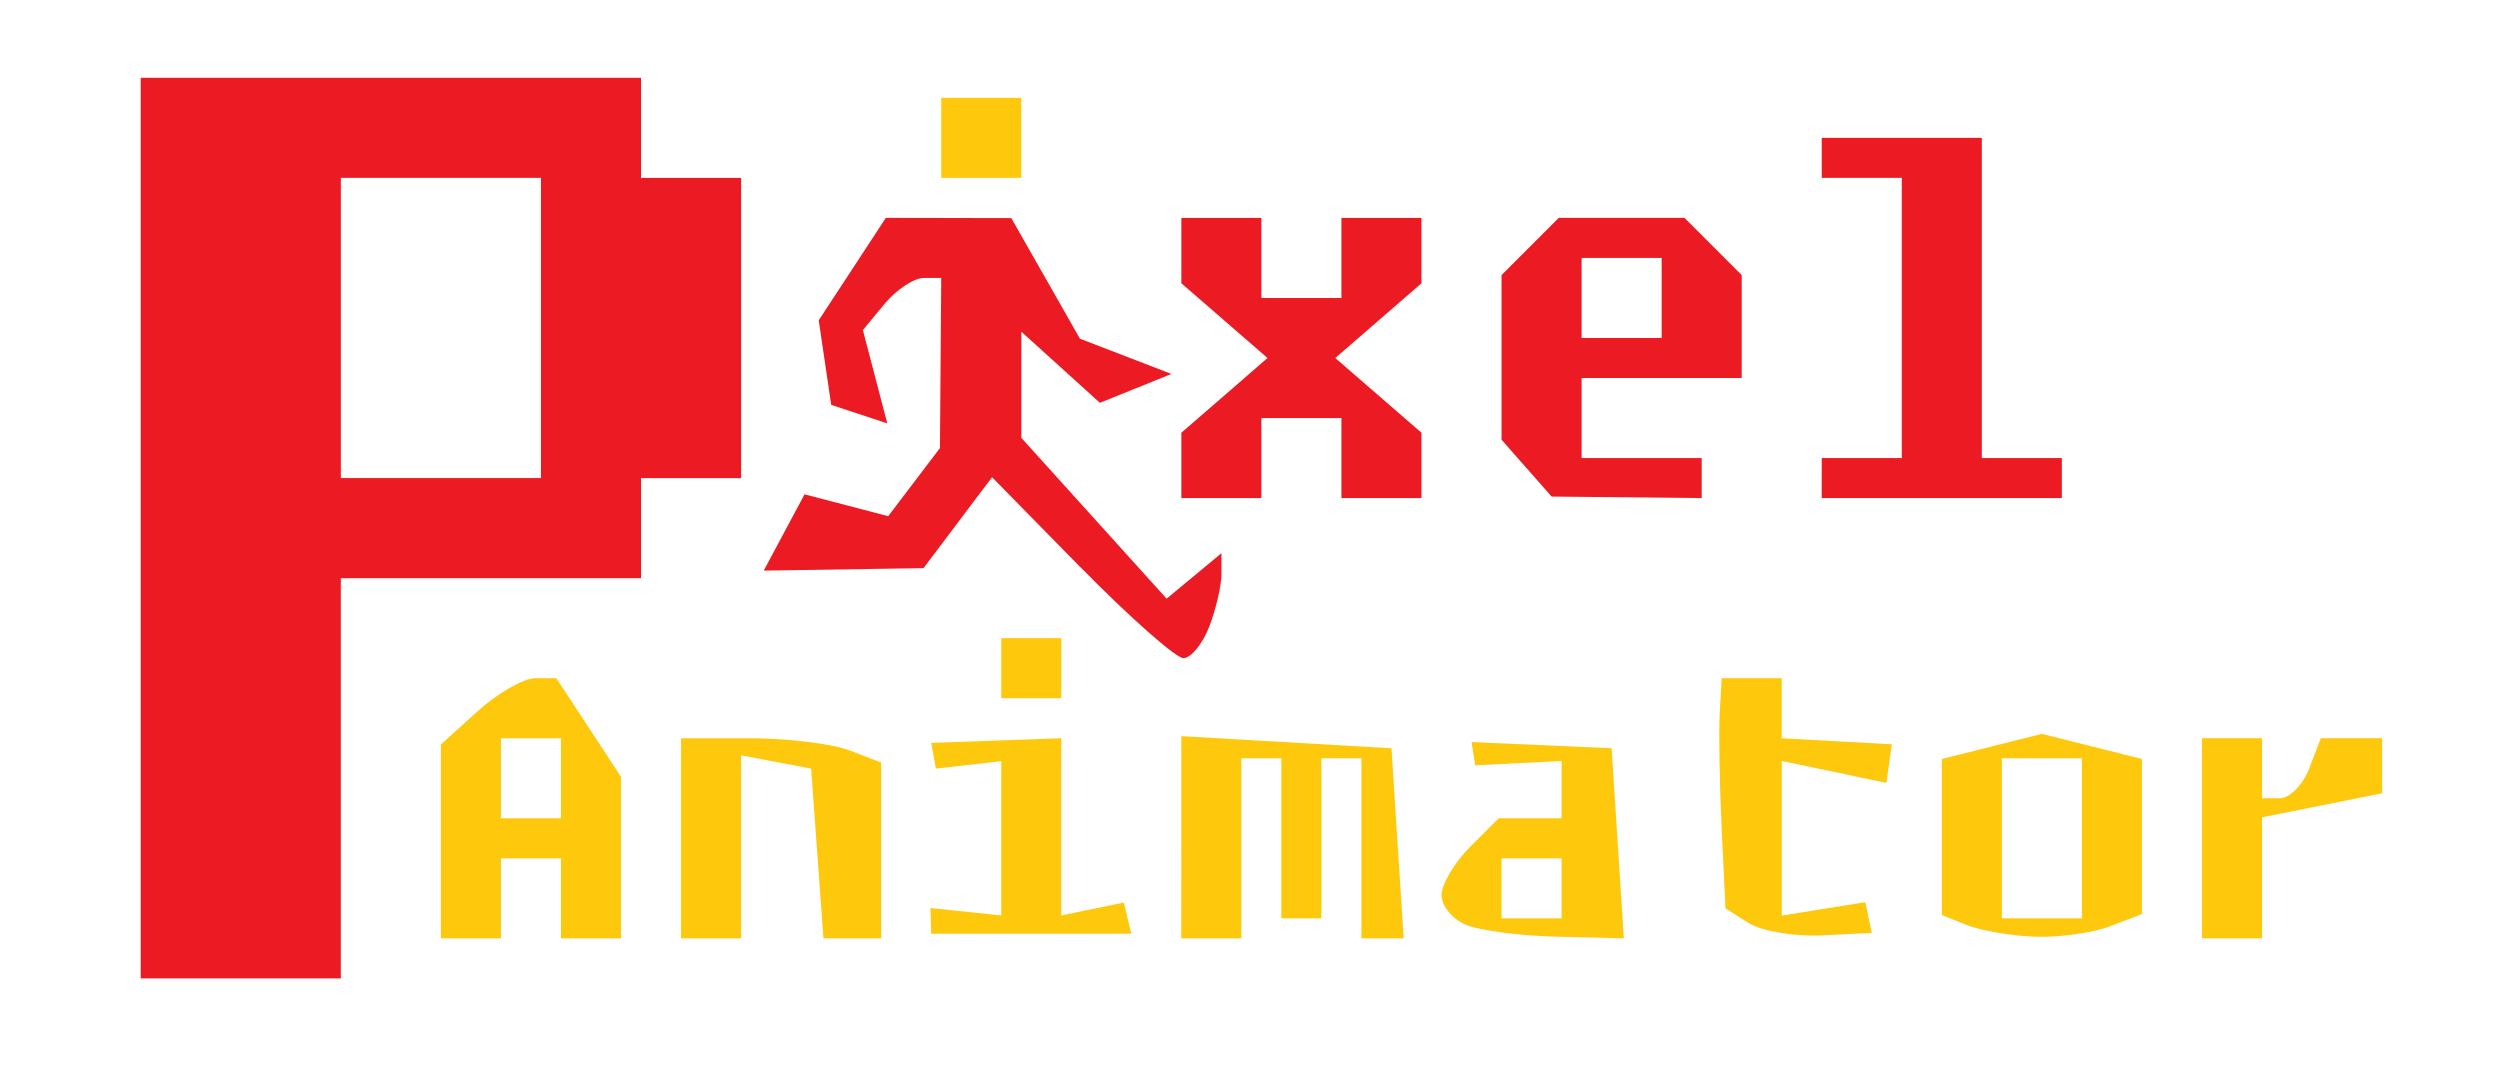 <?xml version="1.0" encoding="UTF-8" standalone="no"?>
<!-- Created with Inkscape (http://www.inkscape.org/) -->

<svg
   xmlns:dc="http://purl.org/dc/elements/1.1/"
   xmlns:cc="http://creativecommons.org/ns#"
   xmlns:rdf="http://www.w3.org/1999/02/22-rdf-syntax-ns#"
   xmlns:svg="http://www.w3.org/2000/svg"
   xmlns="http://www.w3.org/2000/svg"
   xmlns:sodipodi="http://sodipodi.sourceforge.net/DTD/sodipodi-0.dtd"
   xmlns:inkscape="http://www.inkscape.org/namespaces/inkscape"
   id="svg4745"
   version="1.1"
   inkscape:version="0.48.4 r9939"
   width="128"
   height="55"
   sodipodi:docname="pa.png">
  <defs
     id="defs4749" />
  <sodipodi:namedview
     pagecolor="#ffffff"
     bordercolor="#666666"
     borderopacity="1"
     objecttolerance="10"
     gridtolerance="10"
     guidetolerance="10"
     inkscape:pageopacity="0"
     inkscape:pageshadow="2"
     inkscape:window-width="1116"
     inkscape:window-height="829"
     id="namedview4747"
     showgrid="false"
     inkscape:zoom="2.2273864"
     inkscape:cx="128.31789"
     inkscape:cy="62.949765"
     inkscape:window-x="88"
     inkscape:window-y="60"
     inkscape:window-maximized="0"
     inkscape:current-layer="svg4745" />
  <path
     inkscape:connector-curvature="0"
     id="path4845"
     d="m 22.574,43.08 0,-4.964 1.874,-1.696 c 1.031,-0.933 2.361,-1.696 2.956,-1.696 l 1.082,0 1.655,2.525 1.655,2.525 0,4.135 0,4.135 -1.537,0 -1.537,0 0,-2.049 0,-2.049 -1.537,0 -1.537,0 0,2.049 0,2.049 -1.537,0 -1.537,0 z m 6.148,-3.233 0,-2.049 -1.537,0 -1.537,0 0,2.049 0,2.049 1.537,0 1.537,0 z m 6.148,3.074 0,-5.123 3.502,0 c 1.926,0 4.232,0.28 5.123,0.622 l 1.621,0.622 0,4.501 0,4.501 -1.478,0 -1.478,0 -0.315,-4.346 -0.315,-4.346 -1.793,-0.34 -1.793,-0.34 0,4.686 0,4.686 -1.537,0 -1.537,0 z m 12.766,3.57 3.628,0.378 0,-3.948 0,-3.948 -3.346,0.378 -0.241,-1.315 3.33,-0.119 3.33,-0.119 0,4.536 0,4.536 3.204,-0.66 0.382,1.598 -5.123,0 -5.123,0 z m 12.849,-3.624 0,-5.177 5.379,0.31 5.379,0.31 0.312,4.867 0.312,4.867 -1.081,0 -1.081,0 0,-4.611 0,-4.611 -1.025,0 -1.025,0 0,4.098 0,4.098 -1.025,0 -1.025,0 0,-4.098 0,-4.098 -1.025,0 -1.025,0 0,4.611 0,4.611 -1.537,0 -1.537,0 z m 14.601,4.498 c -0.704,-0.284 -1.281,-0.972 -1.281,-1.529 0,-0.557 0.659,-1.671 1.464,-2.476 l 1.464,-1.464 1.61,0 1.61,0 0,-1.466 0,-1.466 -4.422,0.22 -0.188,-1.192 3.586,0.158 3.586,0.158 0.312,4.867 0.312,4.867 -3.386,-0.081 c -1.862,-0.044 -3.962,-0.313 -4.667,-0.598 z m 4.867,-1.883 0,-1.537 -1.537,0 -1.537,0 0,1.537 0,1.537 1.537,0 1.537,0 z m 9.575,1.777 -1.184,-0.753 -0.196,-4.098 c -0.108,-2.254 -0.151,-4.905 -0.097,-5.891 l 0.099,-1.793 1.537,0 1.537,0 0,1.537 0,1.537 2.818,0.154 2.818,0.154 -0.277,1.979 -5.358,-1.126 0,3.959 0,3.959 4.281,-0.685 0.33,1.573 -2.562,0.124 c -1.409,0.068 -3.094,-0.215 -3.746,-0.63 z m 11.174,0.106 -1.281,-0.517 0,-3.994 0,-3.994 2.562,-0.643 2.562,-0.643 2.562,0.643 2.562,0.643 0,3.969 0,3.969 -1.621,0.622 c -0.891,0.342 -2.62,0.586 -3.842,0.541 -1.222,-0.044 -2.798,-0.313 -3.502,-0.598 z m 5.892,-4.445 0,-4.098 -2.049,0 -2.049,0 0,4.098 0,4.098 2.049,0 2.049,0 z m 6.148,0 0,-5.123 1.537,0 1.537,0 0,1.537 0,1.537 0.915,0 c 0.503,0 1.18,-0.692 1.505,-1.537 l 0.59,-1.537 1.569,0 1.569,0 0,1.409 0,1.409 -3.074,0.615 -3.074,0.615 0,3.099 0,3.099 -1.537,0 -1.537,0 z m -61.477,-8.709 0,-1.537 1.537,0 1.537,0 0,1.537 0,1.537 -1.537,0 -1.537,0 z m -3.074,-27.152 0,-2.049 2.049,0 2.049,0 0,2.049 0,2.049 -2.049,0 -2.049,0 z"
     style="fill:#fec80d"
     sodipodi:nodetypes="ccsscccccccccccccccccccccccccccssccccccccccccccccccccccccccccccccccccccccccccccccccccccssscccccccccccsscccccccccscsscccccccccccccssscccccccccssscccccccccccccccsscccccccccccccccccccccccccccccc" />
  <path
     inkscape:connector-curvature="0"
     id="path4843"
     d="m 7.204,27.039 0,-23.054 12.808,0 12.808,0 0,2.562 0,2.562 2.562,0 2.562,0 0,7.685 0,7.685 -2.562,0 -2.562,0 0,2.562 0,2.562 -7.685,0 -7.685,0 0,10.246 0,10.246 -5.123,0 -5.123,0 0,-23.054 z M 27.697,16.793 l 0,-7.685 -5.123,0 -5.123,0 0,7.685 0,7.685 5.123,0 5.123,0 0,-7.685 z m 27.643,12.273 -4.547,-4.633 -1.755,2.328 -1.755,2.328 -4.09,0.063 -4.09,0.063 1.045,-1.953 1.045,-1.953 2.141,0.56 2.141,0.56 1.325,-1.744 1.325,-1.744 0.033,-4.355 0.033,-4.355 -0.899,0 c -0.495,0 -1.397,0.6 -2.006,1.334 l -1.107,1.334 0.625,2.389 0.625,2.389 -1.436,-0.474 -1.436,-0.474 -0.319,-2.165 -0.319,-2.165 1.718,-2.622 1.718,-2.622 3.212,0.006 3.212,0.006 1.757,3.087 1.757,3.087 2.342,0.902 2.342,0.903 -1.831,0.739 -1.831,0.739 -2.011,-1.82 -2.011,-1.82 0,2.717 0,2.717 3.719,4.117 3.719,4.117 1.404,-1.165 1.404,-1.165 0,1.066 c 0,0.586 -0.28,1.796 -0.622,2.687 -0.342,0.891 -0.938,1.621 -1.324,1.621 -0.386,0 -2.748,-2.085 -5.249,-4.633 z m 5.145,-5.237 0,-1.673 2.206,-1.913 2.206,-1.913 -2.206,-1.913 -2.206,-1.913 0,-1.673 0,-1.673 2.049,0 2.049,0 0,2.049 0,2.049 2.049,0 2.049,0 0,-2.049 0,-2.049 2.049,0 2.049,0 0,1.673 0,1.673 -2.206,1.913 -2.206,1.913 2.206,1.913 2.206,1.913 0,1.673 0,1.673 -2.049,0 -2.049,0 0,-2.049 0,-2.049 -2.049,0 -2.049,0 0,2.049 0,2.049 -2.049,0 -2.049,0 0,-1.673 z m 17.675,0.14 -1.281,-1.455 0,-4.215 0,-4.215 1.464,-1.464 1.464,-1.464 3.22,0 3.22,0 1.464,1.464 1.464,1.464 0,2.635 0,2.635 -4.098,0 -4.098,0 0,2.049 0,2.049 3.074,0 3.074,0 0,1.025 0,1.025 -3.842,-0.039 -3.842,-0.039 -1.281,-1.455 z m 6.916,-8.714 0,-2.049 -2.049,0 -2.049,0 0,2.049 0,2.049 2.049,0 2.049,0 0,-2.049 z m 8.197,9.222 0,-1.025 2.049,0 2.049,0 0,-7.172 0,-7.172 -2.049,0 -2.049,0 0,-1.025 0,-1.025 4.098,0 4.098,0 0,8.197 0,8.197 2.049,0 2.049,0 0,1.025 0,1.025 -6.148,0 -6.148,0 0,-1.025 z"
     style="fill:#ec1b23" />
</svg>

